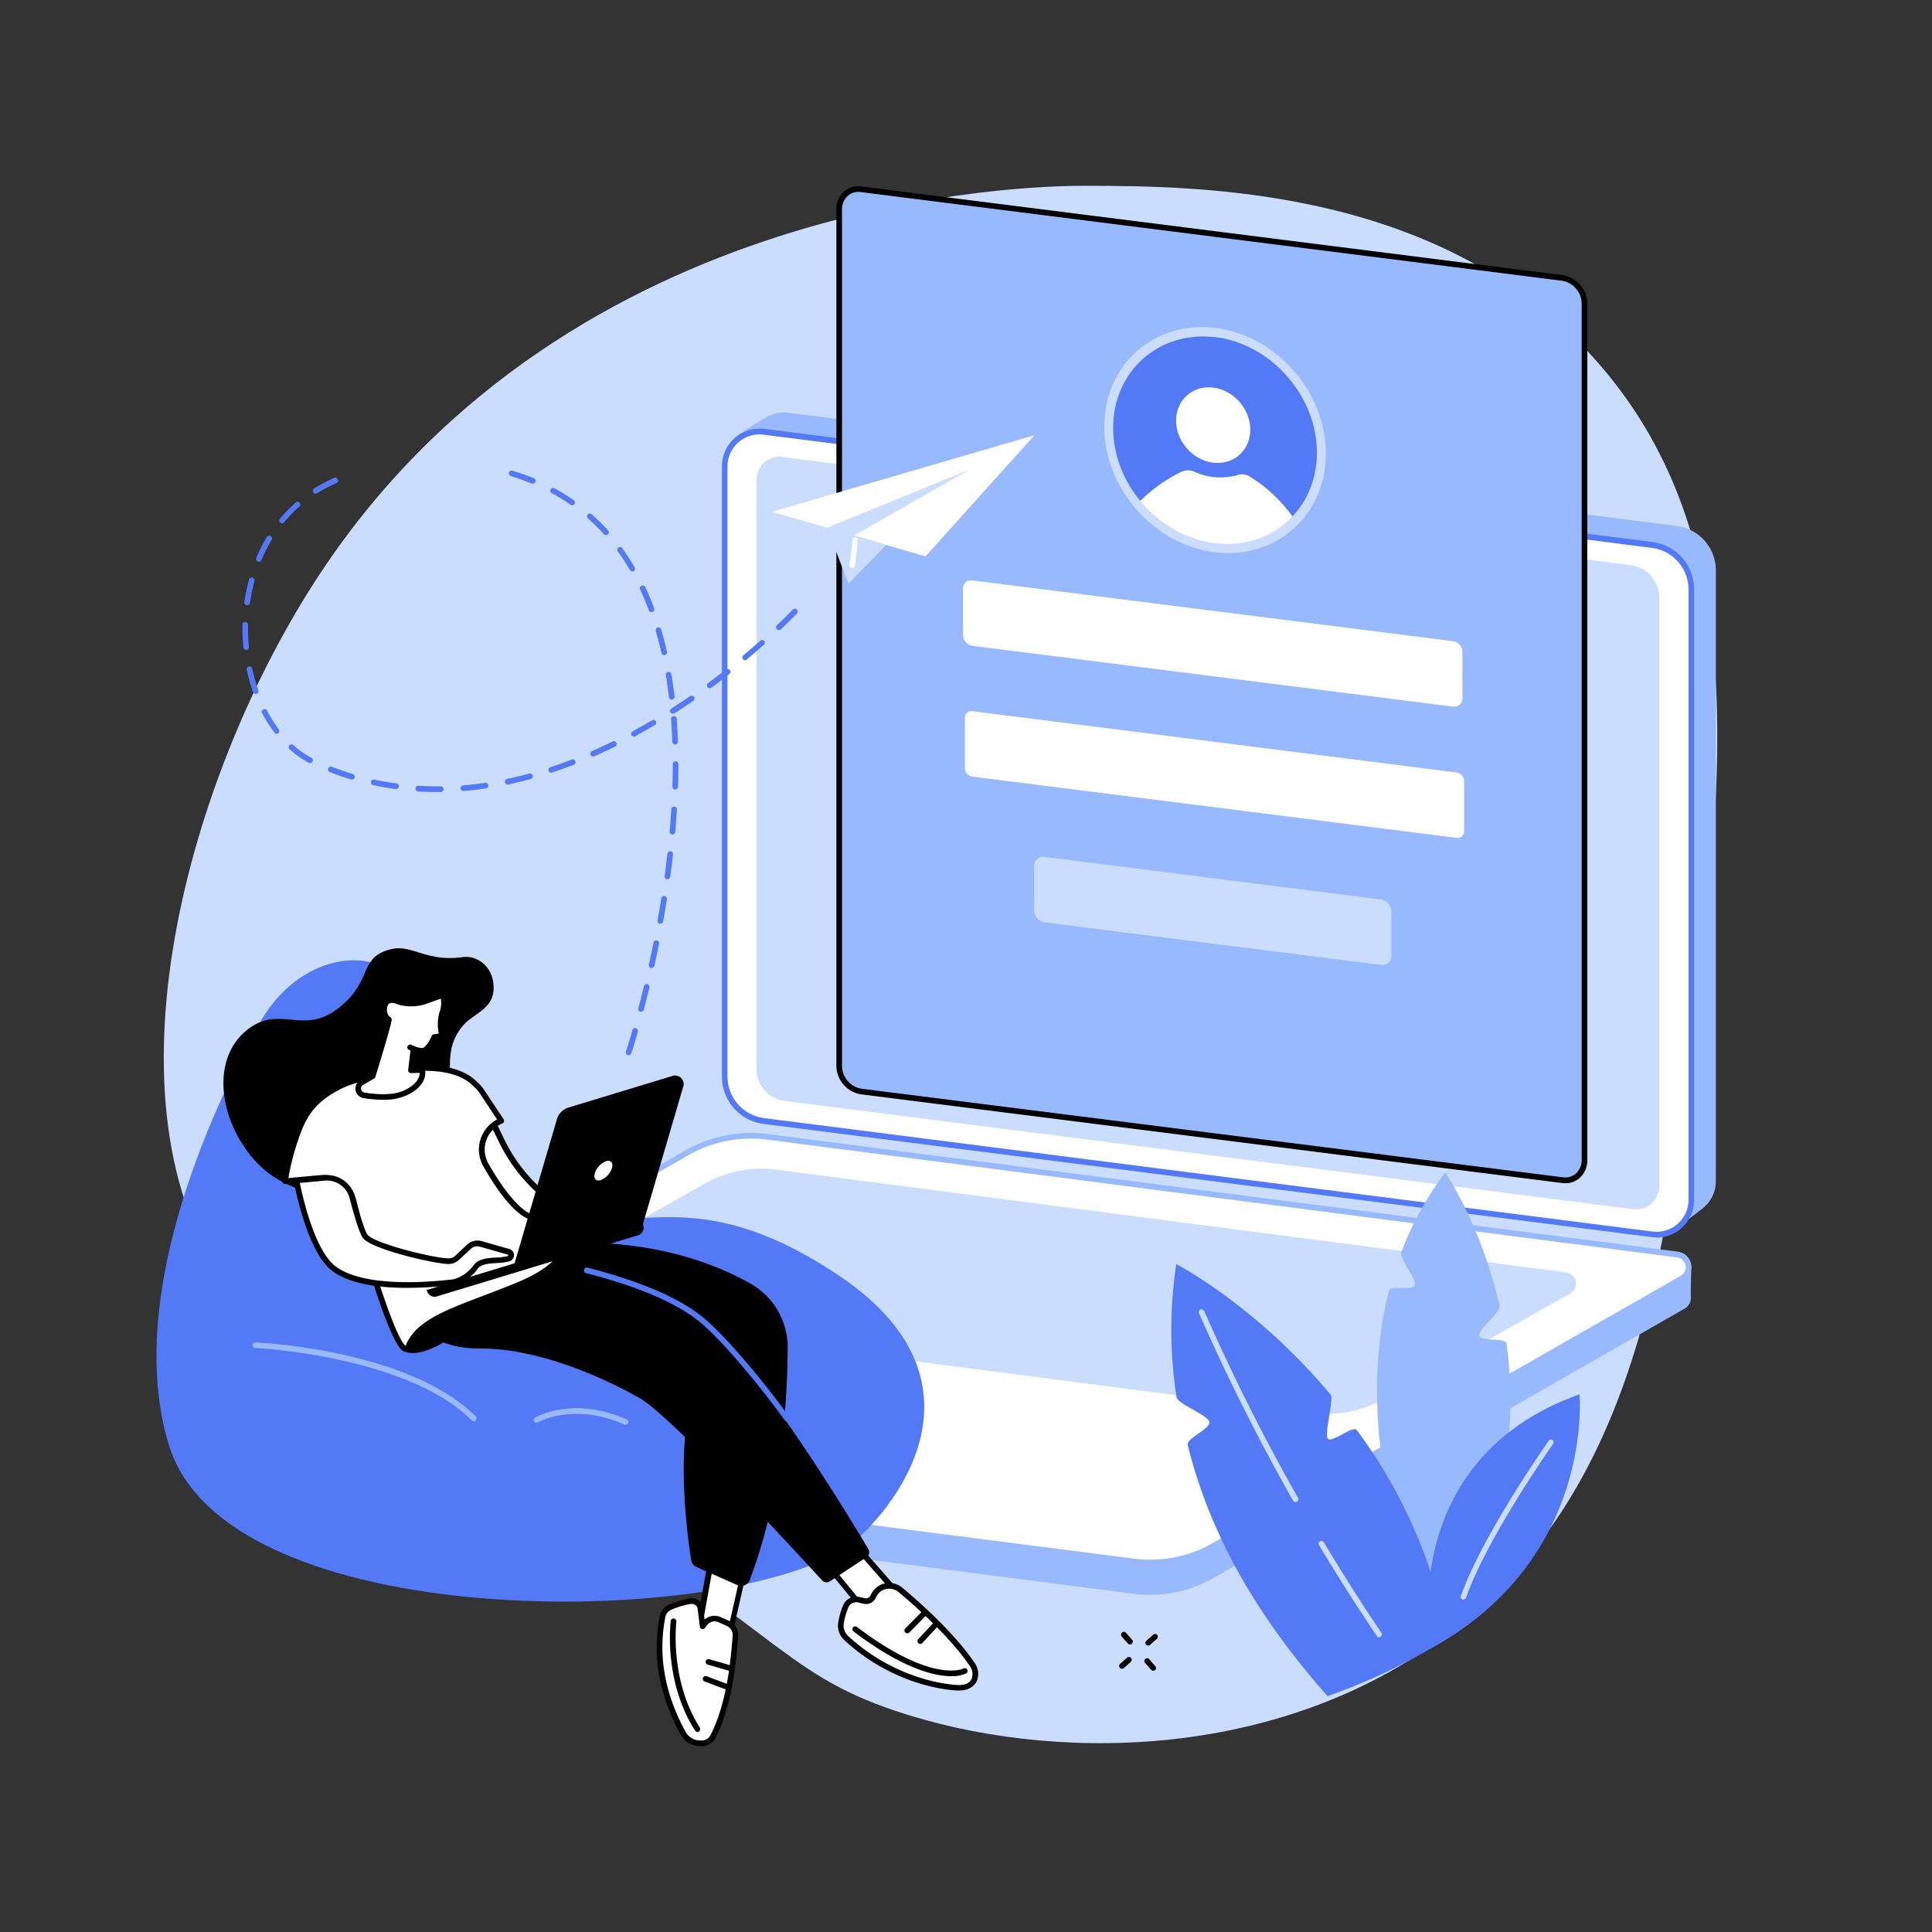 <svg id="Layer_1" data-name="Layer 1" xmlns="http://www.w3.org/2000/svg" viewBox="0 0 512 512"><rect x="0" y="0" width="512" height="512" fill="#333333" stroke="none"/><defs><style>.cls-1{fill:#caddff;}.cls-2{fill:#99b9ff;}.cls-3{fill:#fff;}.cls-4{fill:#5479f7;}</style></defs><path d="M54.71,251.82a.74.74,0,0,1-.52-1.27l1.73-1.73a.75.75,0,0,1,1.06,0,.74.74,0,0,1,0,1.05l-1.74,1.74A.76.76,0,0,1,54.71,251.82Z"/><path d="M61.27,245.27a.75.75,0,0,1-.53-1.27l1.74-1.74a.74.74,0,0,1,1.05,0,.75.75,0,0,1,0,1.06l-1.74,1.73A.7.7,0,0,1,61.27,245.27Z"/><path d="M63,251.82a.73.73,0,0,1-.52-.21l-1.74-1.74a.74.74,0,0,1,1-1.05l1.74,1.73a.75.75,0,0,1,0,1.06A.77.77,0,0,1,63,251.82Z"/><path d="M56.45,245.27a.74.74,0,0,1-.53-.22l-1.73-1.73a.75.75,0,0,1,1.05-1.06L57,244a.75.75,0,0,1-.53,1.27Z"/><path class="cls-1" d="M287.15,49.24c-13.38,0-135.48,1.84-202.2,102.57-35.51,53.62-59.34,141.3-24.53,189.08,10.28,14.1,15.67,11,70.62,44.39,75.43,45.84,75.08,57.64,106.3,68.13C278,467.07,338.05,467,383,433.51c51-38,58.6-101.26,66.16-164.58,7.42-62.14,14.94-125.1-24.53-171.47C383.75,49.39,318,49.29,287.15,49.24Z"/><path class="cls-2" d="M445,324.92,208.91,292.08a11.87,11.87,0,0,1-10.37-11.78L195.3,115.61a81.68,81.68,0,0,1,8.43-5.37,9.12,9.12,0,0,1,5.2-.85l235.42,30a11.87,11.87,0,0,1,10.37,11.78V313a9.17,9.17,0,0,1-3.37,7.13C449.47,321.63,445,324.92,445,324.92Z"/><path class="cls-3" d="M437.83,327.11l-235.42-30A11.87,11.87,0,0,1,192,285.31V123.54a9.23,9.23,0,0,1,10.4-9.15l235.42,30a11.87,11.87,0,0,1,10.37,11.78V318A9.23,9.23,0,0,1,437.83,327.11Z"/><path class="cls-1" d="M432.82,320.44,208,291.77a8.63,8.63,0,0,1-7.54-8.56v-156a6.16,6.16,0,0,1,6.94-6.11l224.79,28.66a8.64,8.64,0,0,1,7.54,8.57v156A6.16,6.16,0,0,1,432.82,320.44Z"/><path class="cls-4" d="M439,327.93a10.66,10.66,0,0,1-1.26-.08l-235.42-30a12.64,12.64,0,0,1-11-12.51V123.54a10,10,0,0,1,11.23-9.89l235.42,30a12.64,12.64,0,0,1,11,12.52V318a10,10,0,0,1-10,10Zm-1.07-1.56a8.48,8.48,0,0,0,9.55-8.42V156.19a11.15,11.15,0,0,0-9.72-11l-235.42-30a8.49,8.49,0,0,0-9.55,8.41V285.31a11.14,11.14,0,0,0,9.72,11Z"/><path class="cls-2" d="M300.48,422.37,58.36,391.15a3.35,3.35,0,0,1-2.94-3.42c0-1.09.11-8.8.11-8.8l128-73.18a36.54,36.54,0,0,1,22-4.14l239.06,30.83a4.1,4.1,0,0,1,3.24,2.46l.39.9s-.21,6.43-.12,7.93a3.31,3.31,0,0,1-1.7,3.09l-124.8,71.36A34,34,0,0,1,300.48,422.37Z"/><path class="cls-3" d="M88.14,386.37l-28.91-3.74A3.36,3.36,0,0,1,58,376.37l124.13-70.9a34.09,34.09,0,0,1,21.18-4.2l241.25,31.17a3.36,3.36,0,0,1,1.24,6.26L321.66,409.6a34,34,0,0,1-21.18,4.2L88.14,386.37Z"/><path class="cls-1" d="M347.72,374.44l-209.2-27.22a3,3,0,0,1-1.12-5.65l49.19-27.81a30.72,30.72,0,0,1,19.12-3.8l209.2,27.23a3,3,0,0,1,1.12,5.65l-49.19,27.81A30.66,30.66,0,0,1,347.72,374.44Z"/><path class="cls-2" d="M304.75,414.81a35.2,35.2,0,0,1-4.36-.27L182.24,399.39a.75.75,0,0,1,.19-1.49l118.15,15.16A33.47,33.47,0,0,0,321.29,409l124.13-70.9a2.62,2.62,0,0,0-1-4.87L203.2,302a33.47,33.47,0,0,0-20.71,4.11l-17.39,9.94a.75.75,0,0,1-.74-1.3l17.39-9.93a35,35,0,0,1,21.64-4.3L444.65,331.7a4.11,4.11,0,0,1,1.51,7.65L322,410.25A35.06,35.06,0,0,1,304.75,414.81Z"/><path class="cls-2" d="M414.11,312.78,228.19,289.26a7,7,0,0,1-5.8-6.85V55.54a5.14,5.14,0,0,1,5.8-5.38L414.11,73.67a7,7,0,0,1,5.8,6.85V307.39A5.15,5.15,0,0,1,414.11,312.78Z"/><path d="M414.81,313.57a7,7,0,0,1-.79-.05h0L228.1,290a7.74,7.74,0,0,1-6.45-7.59V55.54a6.24,6.24,0,0,1,2-4.76,5.77,5.77,0,0,1,4.59-1.36L414.2,72.93a7.74,7.74,0,0,1,6.45,7.59V307.39a6.21,6.21,0,0,1-2,4.76A5.69,5.69,0,0,1,414.81,313.57ZM414.2,312a4.29,4.29,0,0,0,3.42-1,4.77,4.77,0,0,0,1.54-3.64V80.52A6.21,6.21,0,0,0,414,74.41L228.1,50.9a4.25,4.25,0,0,0-3.42,1,4.77,4.77,0,0,0-1.54,3.64V282.41a6.21,6.21,0,0,0,5.14,6.11Z"/><path class="cls-3" d="M385.13,187.27,257.65,171.14a2.9,2.9,0,0,1-2.42-2.85V156.05a2.14,2.14,0,0,1,2.42-2.24l127.48,16.12a2.91,2.91,0,0,1,2.42,2.86V185A2.15,2.15,0,0,1,385.13,187.27Z"/><path class="cls-3" d="M386.1,222.05,257.65,205.81a2.33,2.33,0,0,1-1.94-2.29V190.27a1.72,1.72,0,0,1,1.94-1.8L386.1,204.72A2.32,2.32,0,0,1,388,207v13.26A1.71,1.71,0,0,1,386.1,222.05Z"/><path class="cls-1" d="M366.06,255.72l-89.34-11.3a3.19,3.19,0,0,1-2.65-3.14V229.55a2.35,2.35,0,0,1,2.65-2.47l89.34,11.3a3.2,3.2,0,0,1,2.66,3.14v11.73A2.36,2.36,0,0,1,366.06,255.72Z"/><ellipse class="cls-4" cx="321.99" cy="116.63" rx="26.68" ry="30.11" transform="translate(1.11 236.28) rotate(-40.36)"/><ellipse class="cls-3" cx="321.51" cy="112.67" rx="9.31" ry="10.51" transform="translate(3.56 235.02) rotate(-40.36)"/><path class="cls-3" d="M301.36,133.56a42.21,42.21,0,0,1,11.8-8.57,4.24,4.24,0,0,1,3.45.05,16.43,16.43,0,0,0,11.7.75,3.74,3.74,0,0,1,2.85.49,38.36,38.36,0,0,1,12.07,11.66C330.8,150.44,310.88,146,301.36,133.56Z"/><path class="cls-1" d="M322,146.37c-16.19-2-29.36-16.9-29.36-33.3S305.79,84.94,322,86.9s29.37,16.9,29.37,33.3S338.18,148.33,322,146.37Zm0-57c-14.87-1.81-27,9-27,24s12.1,28.78,27,30.58,27-9,27-24S336.86,91.13,322,89.33Z"/><path class="cls-4" d="M85.61,256c-6.89,2.56-12.74,7.94-16.72,15-10.16,18.08-36.66,71.07-24.12,112,15.35,50.12,145.18,48.78,179,27.45,8.59-5.42,43.77-42-1.38-72.36-41.38-27.86-58.48-7.41-77.56-18.39s-32.86-55-39.9-61.27C100.4,254.43,93.33,253.17,85.61,256Z"/><path class="cls-2" d="M125.55,376.64a.77.77,0,0,1-.53-.22c-17.16-17.15-57-19.18-57.45-19.19a.75.75,0,0,1,.07-1.49c1.66.07,40.87,2.07,58.43,19.62a.75.75,0,0,1-.52,1.28Z"/><path class="cls-2" d="M165.74,377.58a.63.63,0,0,1-.3-.07c-13.38-5.95-22.83-.61-22.92-.56a.75.75,0,0,1-1-.26.74.74,0,0,1,.27-1c.4-.24,10.16-5.8,24.27.48a.74.74,0,0,1,.38,1A.75.75,0,0,1,165.74,377.58Z"/><path class="cls-3" d="M226.66,409.29c.12.39,14.46,16.59,14.46,16.59l-9.56,3.77L220,415.6Z"/><path d="M231.56,430.39a.74.74,0,0,1-.58-.27l-11.54-14.05a.75.75,0,0,1,.07-1l6.64-6.3a.75.75,0,0,1,.7-.18.73.73,0,0,1,.47.37c.58.82,8.88,10.26,14.35,16.45a.71.71,0,0,1,.17.67.73.73,0,0,1-.45.52l-9.56,3.76A.86.86,0,0,1,231.56,430.39ZM221,415.66l10.75,13.09,8.06-3.17c-9-10.16-12.14-13.82-13.26-15.19Z"/><path class="cls-3" d="M231.4,423.05a4.81,4.81,0,0,1,2.1-2.33,4.65,4.65,0,0,1,5.14.62c3.6,3,13.37,11.48,18.91,19.61,1.95,2.87.81,6.52-3.84,6.27-7.61-.41-19.64-4-29.45-13.15a4.51,4.51,0,0,1-1.37-4.12,21.85,21.85,0,0,1,1.21-4.23,3.08,3.08,0,0,1,3.56-1.79l1.32.31A2.11,2.11,0,0,0,231.4,423.05Z"/><path d="M254.17,448h-.5c-8-.44-20.07-4.17-29.92-13.36a5.21,5.21,0,0,1-1.59-4.79,21.53,21.53,0,0,1,1.26-4.39,3.79,3.79,0,0,1,4.41-2.23l1.32.32a1.38,1.38,0,0,0,1.57-.78h0a5.57,5.57,0,0,1,2.43-2.67,5.39,5.39,0,0,1,6,.69c3.89,3.24,13.52,11.64,19.05,19.77a5,5,0,0,1,.52,5.23C258.2,446.61,257,448,254.17,448Zm-27.24-23.39a2.31,2.31,0,0,0-2.14,1.42,20.41,20.41,0,0,0-1.17,4.08,3.73,3.73,0,0,0,1.15,3.43c9.55,8.91,21.23,12.54,29,13,1.77.1,3.05-.42,3.63-1.45a3.52,3.52,0,0,0-.45-3.66c-5.43-8-14.94-16.27-18.77-19.46a3.92,3.92,0,0,0-4.31-.53,4,4,0,0,0-1.77,2A2.88,2.88,0,0,1,228.8,425l-1.31-.32A2.74,2.74,0,0,0,226.93,424.59Z"/><path d="M252.13,444.21c-4.42,0-12.75-1.88-25.93-11.86a.76.76,0,0,1-.14-1.05.75.75,0,0,1,1.05-.14c19.95,15.12,28.15,11.09,28.23,11a.74.74,0,0,1,1,.31.76.76,0,0,1-.31,1A9,9,0,0,1,252.13,444.21Z"/><path d="M243.85,435.65a.74.74,0,0,1-.5-.2.75.75,0,0,1,0-1.06l3.87-4.17a.74.74,0,0,1,1.09,1l-3.87,4.18A.75.75,0,0,1,243.85,435.65Z"/><path d="M240.43,432.83a.73.73,0,0,1-.52-.21.75.75,0,0,1,0-1.06l4.26-4.29a.75.75,0,1,1,1.06,1.05L241,432.61A.73.73,0,0,1,240.43,432.83Z"/><polygon class="cls-3" points="196.77 417.95 192.37 437.28 185.13 431.77 188.48 413.19 196.77 417.95"/><path d="M192.37,438a.75.75,0,0,1-.45-.16l-7.24-5.51a.73.73,0,0,1-.28-.72l3.34-18.58a.75.75,0,0,1,.42-.54.76.76,0,0,1,.69,0l8.29,4.76a.74.74,0,0,1,.36.81l-4.4,19.33a.77.77,0,0,1-.48.53A.7.7,0,0,1,192.37,438ZM186,431.45l6,4.54,4-17.66-6.9-4Z"/><path class="cls-3" d="M194.86,433.78c-.44,6-1.5,18.1-6.05,26.68-1.22,2.3-6,2.13-7.71-1-3.61-6.54-8.22-17.65-5.51-31.07a3.39,3.39,0,0,1,1.89-2.38,22.6,22.6,0,0,1,5.5-1.66,2.27,2.27,0,0,1,2.64,2l.57,4.73.6-.78a3.24,3.24,0,0,1,3.87-1l2.27,1A3.44,3.44,0,0,1,194.86,433.78Z"/><path d="M185.65,462.76a6,6,0,0,1-5.21-2.95c-5.8-10.53-7.68-21.15-5.58-31.57a4.14,4.14,0,0,1,2.3-2.92,23.6,23.6,0,0,1,5.68-1.71,3,3,0,0,1,3.52,2.59l.36,3a4,4,0,0,1,4.24-.66l2.27,1a4.19,4.19,0,0,1,2.38,4.27h0c-.57,7.68-1.82,18.83-6.14,27a4.12,4.12,0,0,1-3.77,1.95Zm-2.27-37.71-.27,0a21.6,21.6,0,0,0-5.32,1.6,2.6,2.6,0,0,0-1.46,1.85c-2,10.06-.21,20.35,5.42,30.56a4.45,4.45,0,0,0,3.94,2.18,2.72,2.72,0,0,0,2.46-1.16c4.68-8.82,5.62-21.58,6-26.39a2.69,2.69,0,0,0-1.49-2.79l-2.27-1a2.49,2.49,0,0,0-3,.76l-.6.79a.74.74,0,0,1-.79.26.75.75,0,0,1-.54-.63l-.57-4.73a1.5,1.5,0,0,0-.61-1A1.45,1.45,0,0,0,183.38,425.05Zm11.48,8.73h0Z"/><path d="M184.84,459a.75.75,0,0,1-.63-.35c-8.43-13.25-6.52-28.51-6.44-29.15a.75.75,0,0,1,1.48.19c0,.16-1.92,15.38,6.22,28.16a.74.74,0,0,1-.23,1A.72.72,0,0,1,184.84,459Z"/><path d="M193.38,442.77l-.21,0-5.62-1.63a.73.73,0,0,1-.51-.92.74.74,0,0,1,.92-.51l5.63,1.62a.75.75,0,0,1-.21,1.47Z"/><path d="M192.3,447.66a.75.75,0,0,1-.26-.05l-5.32-2a.74.74,0,0,1,.53-1.39l5.31,2a.74.74,0,0,1,.44,1A.75.75,0,0,1,192.3,447.66Z"/><path d="M147.7,329.66s26.94-3.2,51.21,10.53a19.42,19.42,0,0,1,9.84,17c-.08,13.95-1.56,39.46-10.11,61.6a2.37,2.37,0,0,1-3.16,1.31l-10.93-4.84a2.34,2.34,0,0,1-1.37-1.79c-.81-5.11-3.52-24.57-.8-38.68,3.16-16.38-49.62-33.73-49.62-33.73Z"/><path d="M229.61,412.7l-9.74,6.4a1.59,1.59,0,0,1-2-.26c-6-6.57-39.81-43.45-48.29-48.28-9.31-5.31-26.72-13.29-42.52-13.2s-19.14-10.88-19.14-10.88l22.54-14.56s39,4.41,55.48,17.82c14.88,12.1,39.55,53,44.2,60.83A1.59,1.59,0,0,1,229.61,412.7Z"/><path class="cls-4" d="M208.57,376.69a.77.77,0,0,1-.61-.31c-6.57-9.15-16.8-21.4-22.53-26.06-6.21-5.05-16.36-9.41-30.15-12.94a.75.75,0,0,1,.37-1.45c14,3.59,24.34,8,30.72,13.23,5.83,4.75,16.18,17.12,22.8,26.35a.74.74,0,0,1-.17,1A.76.76,0,0,1,208.57,376.69Z"/><path class="cls-3" d="M130.06,296.43l2.89,5.94a43.54,43.54,0,0,0,15.29,17.39l2.66,1.74a9.22,9.22,0,0,0,5.78,1.48l.31,0a12.75,12.75,0,0,1,8.68,2.55h0l-7,2.25a17,17,0,0,1-12.89-1,36.22,36.22,0,0,1-12.4-10.2c-8.17-10.64-10.06-17.19-10.06-17.19Z"/><path d="M153.38,329.34a17.46,17.46,0,0,1-7.92-1.89A36.65,36.65,0,0,1,132.81,317c-8.16-10.63-10.1-17.17-10.18-17.44a.74.74,0,0,1,.41-.89l6.72-3a.74.74,0,0,1,1,.35l2.89,5.94a42.71,42.71,0,0,0,15,17.09l2.66,1.75a8.58,8.58,0,0,0,5.31,1.36l.31,0a13.43,13.43,0,0,1,9.19,2.7.72.72,0,0,1,.29.72.74.74,0,0,1-.51.58l-7,2.25A18.19,18.19,0,0,1,153.38,329.34ZM124.27,299.8c.68,1.85,3.15,7.78,9.72,16.33a35.26,35.26,0,0,0,12.14,10,16.17,16.17,0,0,0,12.33.93l5.51-1.77A12,12,0,0,0,157,323.7l-.31,0a10,10,0,0,1-6.24-1.6l-2.66-1.75a44.33,44.33,0,0,1-15.55-17.68l-2.58-5.3Z"/><path d="M121.17,353.4s-8.86,6.76-13.73,4.82,3.51-10.28,6-10.6S121.17,353.4,121.17,353.4Z"/><path d="M122.71,253.64c4-.55,8.53,2.94,8.08,8.89-.37,4.86-5.44,6.32-7.79,8.92-7.59,8.39-.3,17.5-6.24,25.87-5.65,8-14.22,2.49-25.7,11.64-9,7.21,23.81-3.74,12.31,3.86-9.17,6.07-26.39,5.56-36.11-5.59-9.25-10.6-11.38-26.52-1.9-34.2,8.52-6.91,14.53,1.15,23.61-5.33s6.5-12.58,12.09-15.25C108.71,248.8,111.41,255.21,122.71,253.64Z"/><path class="cls-3" d="M75.57,313.05a70.81,70.81,0,0,1,2-8.82c2.32-7.13,3.9-11.77,11.85-16a23.83,23.83,0,0,1,3.72-1.57L98,285s19.83-5.67,27.77,2a12.29,12.29,0,0,1,2,2.14l5.18,7.8,0,0a8.24,8.24,0,0,0-4.06,11.7c2.83,5,6.73,10.76,10.6,13.17,1.23.76,11.1,4.82,11.1,4.82s2.43,7.39-12.77,13.72-26.26,8.63-29.45,16.45c-1.89,4.63-9.57-17.57-14.52-38.37a8.24,8.24,0,0,0-8.79-6.31Z"/><path d="M107.6,358.23h-.1c-.71-.05-2.4-.18-6.87-13C98,337.68,95.23,328,93,318.66a7.54,7.54,0,0,0-8-5.74l-9.37.87a.75.75,0,0,1-.81-.87,69.44,69.44,0,0,1,2-8.92c2.27-7,3.91-12,12.21-16.43a24.09,24.09,0,0,1,3.84-1.63l4.8-1.6c.86-.25,20.37-5.71,28.53,2.16l.34.32a10.37,10.37,0,0,1,1.75,2l5.17,7.79a.74.74,0,0,1,.09.63.7.7,0,0,1-.43.47l0,0a7.56,7.56,0,0,0-4.26,4.51,7.48,7.48,0,0,0,.57,6.13c3.73,6.56,7.31,11,10.35,12.91.86.53,7,3.14,11,4.76a.74.74,0,0,1,.42.46c.11.32,2.46,8.11-13.19,14.64-3.42,1.43-6.7,2.67-9.59,3.77-9.93,3.78-17.11,6.51-19.46,12.27C108.57,358.06,108,358.23,107.6,358.23Zm-.15-1.45ZM85.69,311.39a9.06,9.06,0,0,1,8.77,6.93c4.77,20.06,10.93,37.05,13.06,38.36l0-.1c2.59-6.37,10-9.19,20.31-13.1,2.88-1.1,6.14-2.34,9.55-3.76,12.52-5.22,12.59-11.09,12.4-12.49-2-.82-9.69-4-10.84-4.73-3.29-2-6.95-6.56-10.86-13.43a9,9,0,0,1,3.66-12.4l-4.7-7.08a9.75,9.75,0,0,0-1.53-1.69l-.34-.33c-7.55-7.28-26.86-1.87-27.06-1.81l-4.77,1.59a23.9,23.9,0,0,0-3.6,1.53c-7.78,4.15-9.26,8.69-11.5,15.58a64.14,64.14,0,0,0-1.81,7.75l8.4-.78C85.15,311.41,85.42,311.39,85.69,311.39Z"/><path class="cls-3" d="M134.78,331.72l-7.36-2.09a3.23,3.23,0,0,0-3.1.74l-3.2,2.95a3.26,3.26,0,0,1-2.24.87c-3.63,0-20.34-3.92-22.17-6.69-.91-1.37-2.28-6.17-3.31-10.14A7,7,0,0,0,86,312.14l-7.38.69s3.16,17.69,9.53,23.05c4.94,4.16,16.12,5.76,32.09,3.9a10.36,10.36,0,0,0,6-4.07c1.67-2.24,6.1-1.38,8.66-2.16A1,1,0,0,0,134.78,331.72Z"/><path d="M107.94,341.3c-9.5,0-16.53-1.65-20.32-4.85C81.12,331,78,313.69,77.84,313a.7.7,0,0,1,.14-.58.68.68,0,0,1,.52-.29l7.38-.7a7.75,7.75,0,0,1,8.24,5.78c1.89,7.26,2.82,9.33,3.21,9.92,1.55,2.34,17.58,6.31,21.56,6.35a2.53,2.53,0,0,0,1.73-.66l3.19-3a4,4,0,0,1,3.82-.91L135,331h0a1.7,1.7,0,0,1,0,3.26,15.24,15.24,0,0,1-3.34.45c-2,.13-4.06.26-5,1.45a11.07,11.07,0,0,1-6.42,4.36A108.12,108.12,0,0,1,107.94,341.3ZM79.46,313.49c.7,3.48,3.79,17.33,9.12,21.82,4.91,4.13,16.39,5.49,31.52,3.73h0a9.75,9.75,0,0,0,5.44-3.78c1.29-1.73,3.82-1.89,6-2a13.85,13.85,0,0,0,3-.39.18.18,0,0,0,.15-.19.19.19,0,0,0-.15-.2l-7.36-2.1a2.49,2.49,0,0,0-2.39.58l-3.2,2.95a4,4,0,0,1-2.72,1.06h0c-3.57,0-20.74-3.92-22.78-7-.78-1.18-1.93-4.67-3.42-10.37A6.25,6.25,0,0,0,86,312.88Z"/><path class="cls-3" d="M98.77,285.17s4.14-13.36,4.29-15a2.86,2.86,0,0,1-1.25-2.73c.14-3.86,4-1.95,4-1.95l.38.09a11.74,11.74,0,0,0,6.64-.33l4.49-1.56s.94,1.65-.15,4.83a10.94,10.94,0,0,0-.15,5.12.9.9,0,0,1-.75,1l-1.2.18a8.18,8.18,0,0,1-2.22,3.25,1.46,1.46,0,0,1-1,.37,6.42,6.42,0,0,1-2.21-.51l-.67,5.67,3-.07s1.07,3.55-4.57,6.12c-3.11,1.42-7.52,1.13-10.84.59a1.84,1.84,0,0,1-.64-3.41Z"/><path d="M101.51,291.46a32.37,32.37,0,0,1-5.15-.45,2.58,2.58,0,0,1-.89-4.78l2.68-1.56c1.52-4.92,3.69-12.17,4.1-14.15a3.8,3.8,0,0,1-1.18-3.08,3.09,3.09,0,0,1,1.34-2.78c1.37-.81,3.18-.06,3.63.14l.3.08a11.11,11.11,0,0,0,6.23-.31l4.48-1.57a.75.75,0,0,1,.9.34c0,.08,1.09,2-.1,5.44a10.38,10.38,0,0,0-.11,4.77,1.64,1.64,0,0,1-1.37,1.86l-.8.13a8.6,8.6,0,0,1-2.24,3.12,2.21,2.21,0,0,1-1.58.57,7.31,7.31,0,0,1-1.54-.25l-.46,3.89,2.12-.05a.78.78,0,0,1,.73.53c.05.17,1.19,4.21-5,7A15.12,15.12,0,0,1,101.51,291.46Zm2.35-25.68a1.41,1.41,0,0,0-.69.16c-.38.23-.58.75-.61,1.55a2.15,2.15,0,0,0,.86,2.05.77.77,0,0,1,.38.72c-.15,1.65-3.89,13.76-4.32,15.13a.75.75,0,0,1-.33.43l-2.93,1.7a1.07,1.07,0,0,0-.53,1.14,1.08,1.08,0,0,0,.91.88c3.1.51,7.43.83,10.41-.53,3.69-1.68,4.2-3.72,4.22-4.68l-2.3.05a.78.78,0,0,1-.57-.24.71.71,0,0,1-.19-.59l.67-5.67a.74.74,0,0,1,.37-.55.73.73,0,0,1,.66-.05,5.74,5.74,0,0,0,2,.46.7.7,0,0,0,.5-.18,7.57,7.57,0,0,0,2-3,.75.75,0,0,1,.57-.45l1.2-.18a.14.14,0,0,0,.12-.17,11.8,11.8,0,0,1,.18-5.47,6.93,6.93,0,0,0,.39-3.64L113.06,266a12.61,12.61,0,0,1-7.07.35l-.38-.09-.15-.06A4.2,4.2,0,0,0,103.86,265.78Zm-5.09,19.39h0Z"/><path d="M109.58,278.72a.87.87,0,0,1-.31-.07l-.83-.39a.75.75,0,1,1,.64-1.35l.82.39a.75.75,0,0,1,.36,1A.76.76,0,0,1,109.58,278.72Z"/><path d="M170.28,324.75l-34,10.33,11.34-38.56a4.54,4.54,0,0,1,3-3l27.58-8.38a2.26,2.26,0,0,1,2.89,2.74Z"/><path class="cls-3" d="M162.17,309.55a5.11,5.11,0,0,1-3,3.2c-1.24.38-1.93-.44-1.53-1.83a5.15,5.15,0,0,1,3-3.2C161.89,307.34,162.58,308.16,162.17,309.55Z"/><path d="M169.09,327.35l-53.31,16.21a2.09,2.09,0,0,1-2.6-1.39l-.15-.29,57.29-17.42.16.29A2.09,2.09,0,0,1,169.09,327.35Z"/><polygon class="cls-3" points="204.59 135.62 245.27 147.45 274.14 115.33 204.59 135.62"/><polygon class="cls-1" points="224.86 154.71 219.18 139.86 257 124.41 226.33 141.94 234.84 144.41 224.86 154.71"/><path class="cls-3" d="M225.83,150.44h-.09a.69.69,0,0,1-.6-.77L226,143a.69.69,0,1,1,1.37.17l-.8,6.65A.7.7,0,0,1,225.83,150.44Z"/><path d="M297.33,442.24a.76.76,0,0,1-.56-.26.75.75,0,0,1,.07-1.05l1.84-1.62a.73.73,0,0,1,1.05.06.74.74,0,0,1-.07,1.05l-1.83,1.63A.78.78,0,0,1,297.33,442.24Z"/><path d="M304.27,436.09a.71.71,0,0,1-.55-.25.73.73,0,0,1,.06-1l1.84-1.63a.74.74,0,0,1,1.05.07.75.75,0,0,1-.06,1l-1.84,1.63A.77.77,0,0,1,304.27,436.09Z"/><path d="M305.61,442.74a.72.72,0,0,1-.56-.25l-1.63-1.84a.74.74,0,0,1,.07-1,.75.75,0,0,1,1.05.06l1.62,1.84a.73.73,0,0,1-.06,1.05A.72.72,0,0,1,305.61,442.74Z"/><path d="M299.46,435.8a.71.71,0,0,1-.55-.25l-1.63-1.84a.75.75,0,0,1,1.12-1l1.62,1.84a.75.75,0,0,1-.56,1.24Z"/><path class="cls-4" d="M116,209.89c-1.74,0-3.49,0-5.21-.16a.76.76,0,0,1-.7-.8.72.72,0,0,1,.79-.69c2,.12,3.94.17,5.91.15h0a.75.75,0,0,1,0,1.5Zm6.76-.27a.75.75,0,0,1-.06-1.49c1.94-.15,3.91-.38,5.87-.67a.76.76,0,0,1,.85.63.75.75,0,0,1-.63.85c-2,.29-4,.52-6,.68Zm-17.86-.5h-.1c-2-.28-4-.64-5.93-1.07a.75.75,0,0,1-.57-.89.74.74,0,0,1,.89-.56c1.91.42,3.87.77,5.81,1a.74.74,0,0,1-.1,1.48Zm29.65-1.22a.74.74,0,0,1-.72-.59.75.75,0,0,1,.57-.89c1.9-.4,3.84-.87,5.76-1.39a.75.75,0,1,1,.39,1.44c-2,.53-3.91,1-5.84,1.41Zm-41.29-1.33a.54.54,0,0,1-.22,0c-1.91-.57-3.82-1.23-5.7-2a.75.75,0,0,1,.54-1.39c1.84.71,3.72,1.36,5.59,1.93a.75.75,0,0,1,.5.93A.76.76,0,0,1,93.29,206.57Zm52.81-1.79a.75.75,0,0,1-.23-1.46c1.84-.61,3.72-1.28,5.58-2a.75.75,0,1,1,.54,1.39c-1.89.73-3.79,1.41-5.66,2A.59.59,0,0,1,146.1,204.78Zm-63.92-2.55a.73.73,0,0,1-.35-.09,26.33,26.33,0,0,1-5-3.52.75.75,0,1,1,1-1.11,24.59,24.59,0,0,0,4.72,3.32.74.74,0,0,1-.35,1.4Zm75.06-1.75a.73.73,0,0,1-.68-.44.75.75,0,0,1,.38-1c1.78-.78,3.59-1.63,5.38-2.51a.75.75,0,1,1,.66,1.34c-1.81.89-3.64,1.75-5.44,2.54A.8.8,0,0,1,157.24,200.48ZM168,195.21a.75.75,0,0,1-.35-1.4c1.71-.93,3.45-1.92,5.17-2.93a.74.74,0,0,1,1,.26.75.75,0,0,1-.26,1c-1.73,1-3.49,2-5.22,3A.77.77,0,0,1,168,195.21Zm-94.66-.79a.74.74,0,0,1-.6-.3A36.86,36.86,0,0,1,69.45,189a.74.74,0,0,1,.32-1,.75.75,0,0,1,1,.31,35.33,35.33,0,0,0,3.1,4.94.75.75,0,0,1-.15,1.05A.73.73,0,0,1,73.29,194.42Zm104.94-5.29a.77.77,0,0,1-.63-.34.76.76,0,0,1,.23-1c1.65-1.05,3.32-2.16,5-3.29a.74.74,0,0,1,.84,1.23c-1.65,1.14-3.33,2.26-5,3.32A.72.72,0,0,1,178.23,189.13ZM67.75,183.9a.75.75,0,0,1-.71-.5,47.69,47.69,0,0,1-1.64-5.83.75.75,0,1,1,1.46-.31,47.58,47.58,0,0,0,1.59,5.65.75.75,0,0,1-.45,1A.77.77,0,0,1,67.75,183.9Zm120.33-1.54a.77.77,0,0,1-.61-.31.75.75,0,0,1,.16-1c1.59-1.17,3.18-2.38,4.74-3.6a.74.74,0,1,1,.92,1.17c-1.57,1.23-3.18,2.46-4.77,3.63A.75.75,0,0,1,188.08,182.36Zm9.4-7.38a.72.72,0,0,1-.57-.27.74.74,0,0,1,.09-1.05c1.52-1.27,3-2.58,4.52-3.88a.74.74,0,0,1,1,.06.75.75,0,0,1-.06,1c-1.49,1.32-3,2.64-4.55,3.92A.78.78,0,0,1,197.48,175ZM65.22,172.26a.75.75,0,0,1-.74-.67c-.15-1.62-.23-3.26-.23-4.89,0-.38,0-.77,0-1.16a.75.75,0,0,1,.75-.73h0a.75.75,0,0,1,.73.76c0,.38,0,.76,0,1.13,0,1.58.08,3.18.23,4.75a.76.76,0,0,1-.68.81ZM206.42,167a.74.74,0,0,1-.54-.23.75.75,0,0,1,0-1.06c2-1.86,3.39-3.3,4.24-4.18a.75.75,0,0,1,1.06,0,.76.76,0,0,1,0,1.06c-.86.89-2.31,2.35-4.29,4.23A.76.76,0,0,1,206.42,167ZM65.49,160.36h-.1a.76.76,0,0,1-.64-.84A50.4,50.4,0,0,1,66,153.57a.73.73,0,0,1,.91-.52.75.75,0,0,1,.53.91,47.39,47.39,0,0,0-1.18,5.76A.74.74,0,0,1,65.49,160.36Zm3.12-11.49a.71.71,0,0,1-.28-.06.74.74,0,0,1-.4-1,41,41,0,0,1,2.73-5.42.75.75,0,1,1,1.28.77,41.16,41.16,0,0,0-2.64,5.22A.74.74,0,0,1,68.61,148.87Zm6.12-10.19a.78.78,0,0,1-.47-.17.75.75,0,0,1-.1-1,38.83,38.83,0,0,1,4.23-4.37.74.74,0,0,1,1,.07.73.73,0,0,1-.06,1.05,36.71,36.71,0,0,0-4.07,4.2A.74.74,0,0,1,74.73,138.68Zm8.93-7.85a.74.74,0,0,1-.4-1.37,39.69,39.69,0,0,1,5.36-2.85.75.75,0,0,1,.6,1.37,39.18,39.18,0,0,0-5.17,2.74A.7.7,0,0,1,83.66,130.83Z"/><path class="cls-4" d="M166.59,279.63a1,1,0,0,1-.23,0,.76.76,0,0,1-.48-.94s.7-2.1,1.72-5.71a.76.76,0,0,1,.93-.51.75.75,0,0,1,.51.92c-1,3.64-1.73,5.74-1.74,5.76A.74.74,0,0,1,166.59,279.63Zm3.31-11.5-.19,0a.76.76,0,0,1-.54-.92c.5-1.9,1-3.84,1.46-5.77a.75.75,0,1,1,1.45.35c-.47,1.94-1,3.89-1.46,5.8A.74.74,0,0,1,169.9,268.13Zm2.79-11.61-.16,0a.76.76,0,0,1-.57-.89c.43-1.93.84-3.89,1.23-5.83a.75.75,0,0,1,.88-.58.74.74,0,0,1,.58.87c-.39,2-.8,3.93-1.23,5.86A.75.75,0,0,1,172.69,256.52ZM175,244.81l-.13,0a.75.75,0,0,1-.61-.86c.36-2,.69-3.94,1-5.88a.74.74,0,0,1,1.47.24c-.31,1.94-.64,3.93-1,5.9A.75.75,0,0,1,175,244.81Zm1.87-11.8h-.1a.74.74,0,0,1-.64-.84c.27-2,.52-4,.74-5.9a.74.74,0,1,1,1.48.16c-.22,2-.47,4-.74,6A.74.74,0,0,1,176.91,233Zm1.33-11.87h-.06a.75.75,0,0,1-.68-.81c.18-2,.32-4,.44-5.93a.75.75,0,0,1,1.49.09c-.12,1.95-.27,4-.44,6A.75.75,0,0,1,178.24,221.14Zm.72-11.91h0a.74.74,0,0,1-.72-.77c.06-2,.09-4,.09-5.86v-.08a.75.75,0,0,1,.75-.75.74.74,0,0,1,.74.75v.08c0,1.93,0,3.92-.09,5.91A.75.75,0,0,1,179,209.23Zm0-11.94a.75.75,0,0,1-.75-.72c-.07-2-.18-4-.32-5.93a.75.75,0,1,1,1.49-.11c.14,1.95.25,4,.33,6a.75.75,0,0,1-.72.77Zm-.9-11.9a.74.74,0,0,1-.74-.66c-.24-2-.52-4-.85-5.87a.75.75,0,0,1,1.47-.25c.33,1.93.62,3.93.86,5.95a.75.75,0,0,1-.65.83Zm-2-11.76a.76.76,0,0,1-.73-.58c-.44-2-.94-3.89-1.48-5.73a.75.75,0,1,1,1.43-.42c.55,1.87,1.06,3.83,1.51,5.82a.74.74,0,0,1-.56.89Zm-3.38-11.44a.74.74,0,0,1-.7-.48c-.7-1.88-1.47-3.71-2.28-5.45a.73.73,0,0,1,.36-1,.74.74,0,0,1,1,.36c.83,1.77,1.61,3.64,2.33,5.56a.75.75,0,0,1-.44,1A.78.78,0,0,1,172.66,162.19Zm-5.07-10.78a.75.75,0,0,1-.65-.37c-1-1.72-2.08-3.38-3.21-4.94a.75.75,0,0,1,.17-1,.74.74,0,0,1,1,.17,59.39,59.39,0,0,1,3.29,5.06.74.74,0,0,1-.64,1.12Zm-7-9.63a.73.73,0,0,1-.56-.25,54.15,54.15,0,0,0-4.17-4.13.74.74,0,0,1-.07-1.05.73.73,0,0,1,1.05-.06,53.74,53.74,0,0,1,4.3,4.24.76.76,0,0,1,0,1.06A.75.75,0,0,1,160.59,141.78Zm-8.92-7.87a.76.76,0,0,1-.43-.14,52.73,52.73,0,0,0-5-3.08.75.75,0,0,1-.3-1,.74.74,0,0,1,1-.3,52.45,52.45,0,0,1,5.14,3.17.75.75,0,0,1-.42,1.36Zm-10.45-5.7a1,1,0,0,1-.29-.05c-1.77-.74-3.64-1.41-5.53-2a.74.74,0,1,1,.43-1.42c1.95.6,3.86,1.28,5.68,2a.74.74,0,0,1-.29,1.43Z"/><path class="cls-2" d="M380.42,434.31S356.47,387.49,368.11,342c.39-1.52,6.31.17,6.78-1.34.6-1.94-4.22-7.09-3.48-9A87.21,87.21,0,0,1,383,310.7s9.49,13.82,14.41,35.38c.37,1.63-5.68,6.15-5.37,7.87s7,.41,7.2,2.1C402.24,377.89,399.64,405.56,380.42,434.31Z"/><path class="cls-4" d="M359.58,379c-1-1.37-6.68,3.55-7.69,2.26s1.7-10.5.69-11.71C332.79,345.88,311.73,335,311.73,335a116.42,116.42,0,0,0,.07,35.28c.28,1.78,8.34,4.76,8.69,6.51.39,1.92-6.2,4.32-5.73,6.2,6.93,27.78,22.06,49.51,37.06,66.5a156.47,156.47,0,0,0,31.89-15.37A134.54,134.54,0,0,0,359.58,379Z"/><path class="cls-1" d="M365.49,433.9a.76.76,0,0,1-.62-.33c-5.3-7.88-10.47-16-15.36-24.15a.75.75,0,0,1,1.28-.77c4.88,8.13,10,16.23,15.32,24.09a.75.75,0,0,1-.62,1.16Z"/><path class="cls-1" d="M343.33,398.08a.74.74,0,0,1-.65-.38c-7.91-13.94-15.28-28.39-21.94-43l-3-6.66a.75.75,0,0,1,.37-1,.74.74,0,0,1,1,.37l3,6.66c6.63,14.54,14,29,21.87,42.85a.74.74,0,0,1-.28,1A.68.68,0,0,1,343.33,398.08Z"/><path class="cls-4" d="M379.06,436.93s-9.47-50,39.52-67.41C418.58,369.52,422.68,413.2,379.06,436.93Z"/><path class="cls-1" d="M387.86,423.9a.69.69,0,0,1-.25,0,.75.75,0,0,1-.46-.95c5.62-16.05,23.1-40.91,23.28-41.16a.76.76,0,0,1,1-.18.74.74,0,0,1,.18,1c-.18.25-17.54,24.94-23.09,40.79A.75.75,0,0,1,387.86,423.9Z"/></svg>